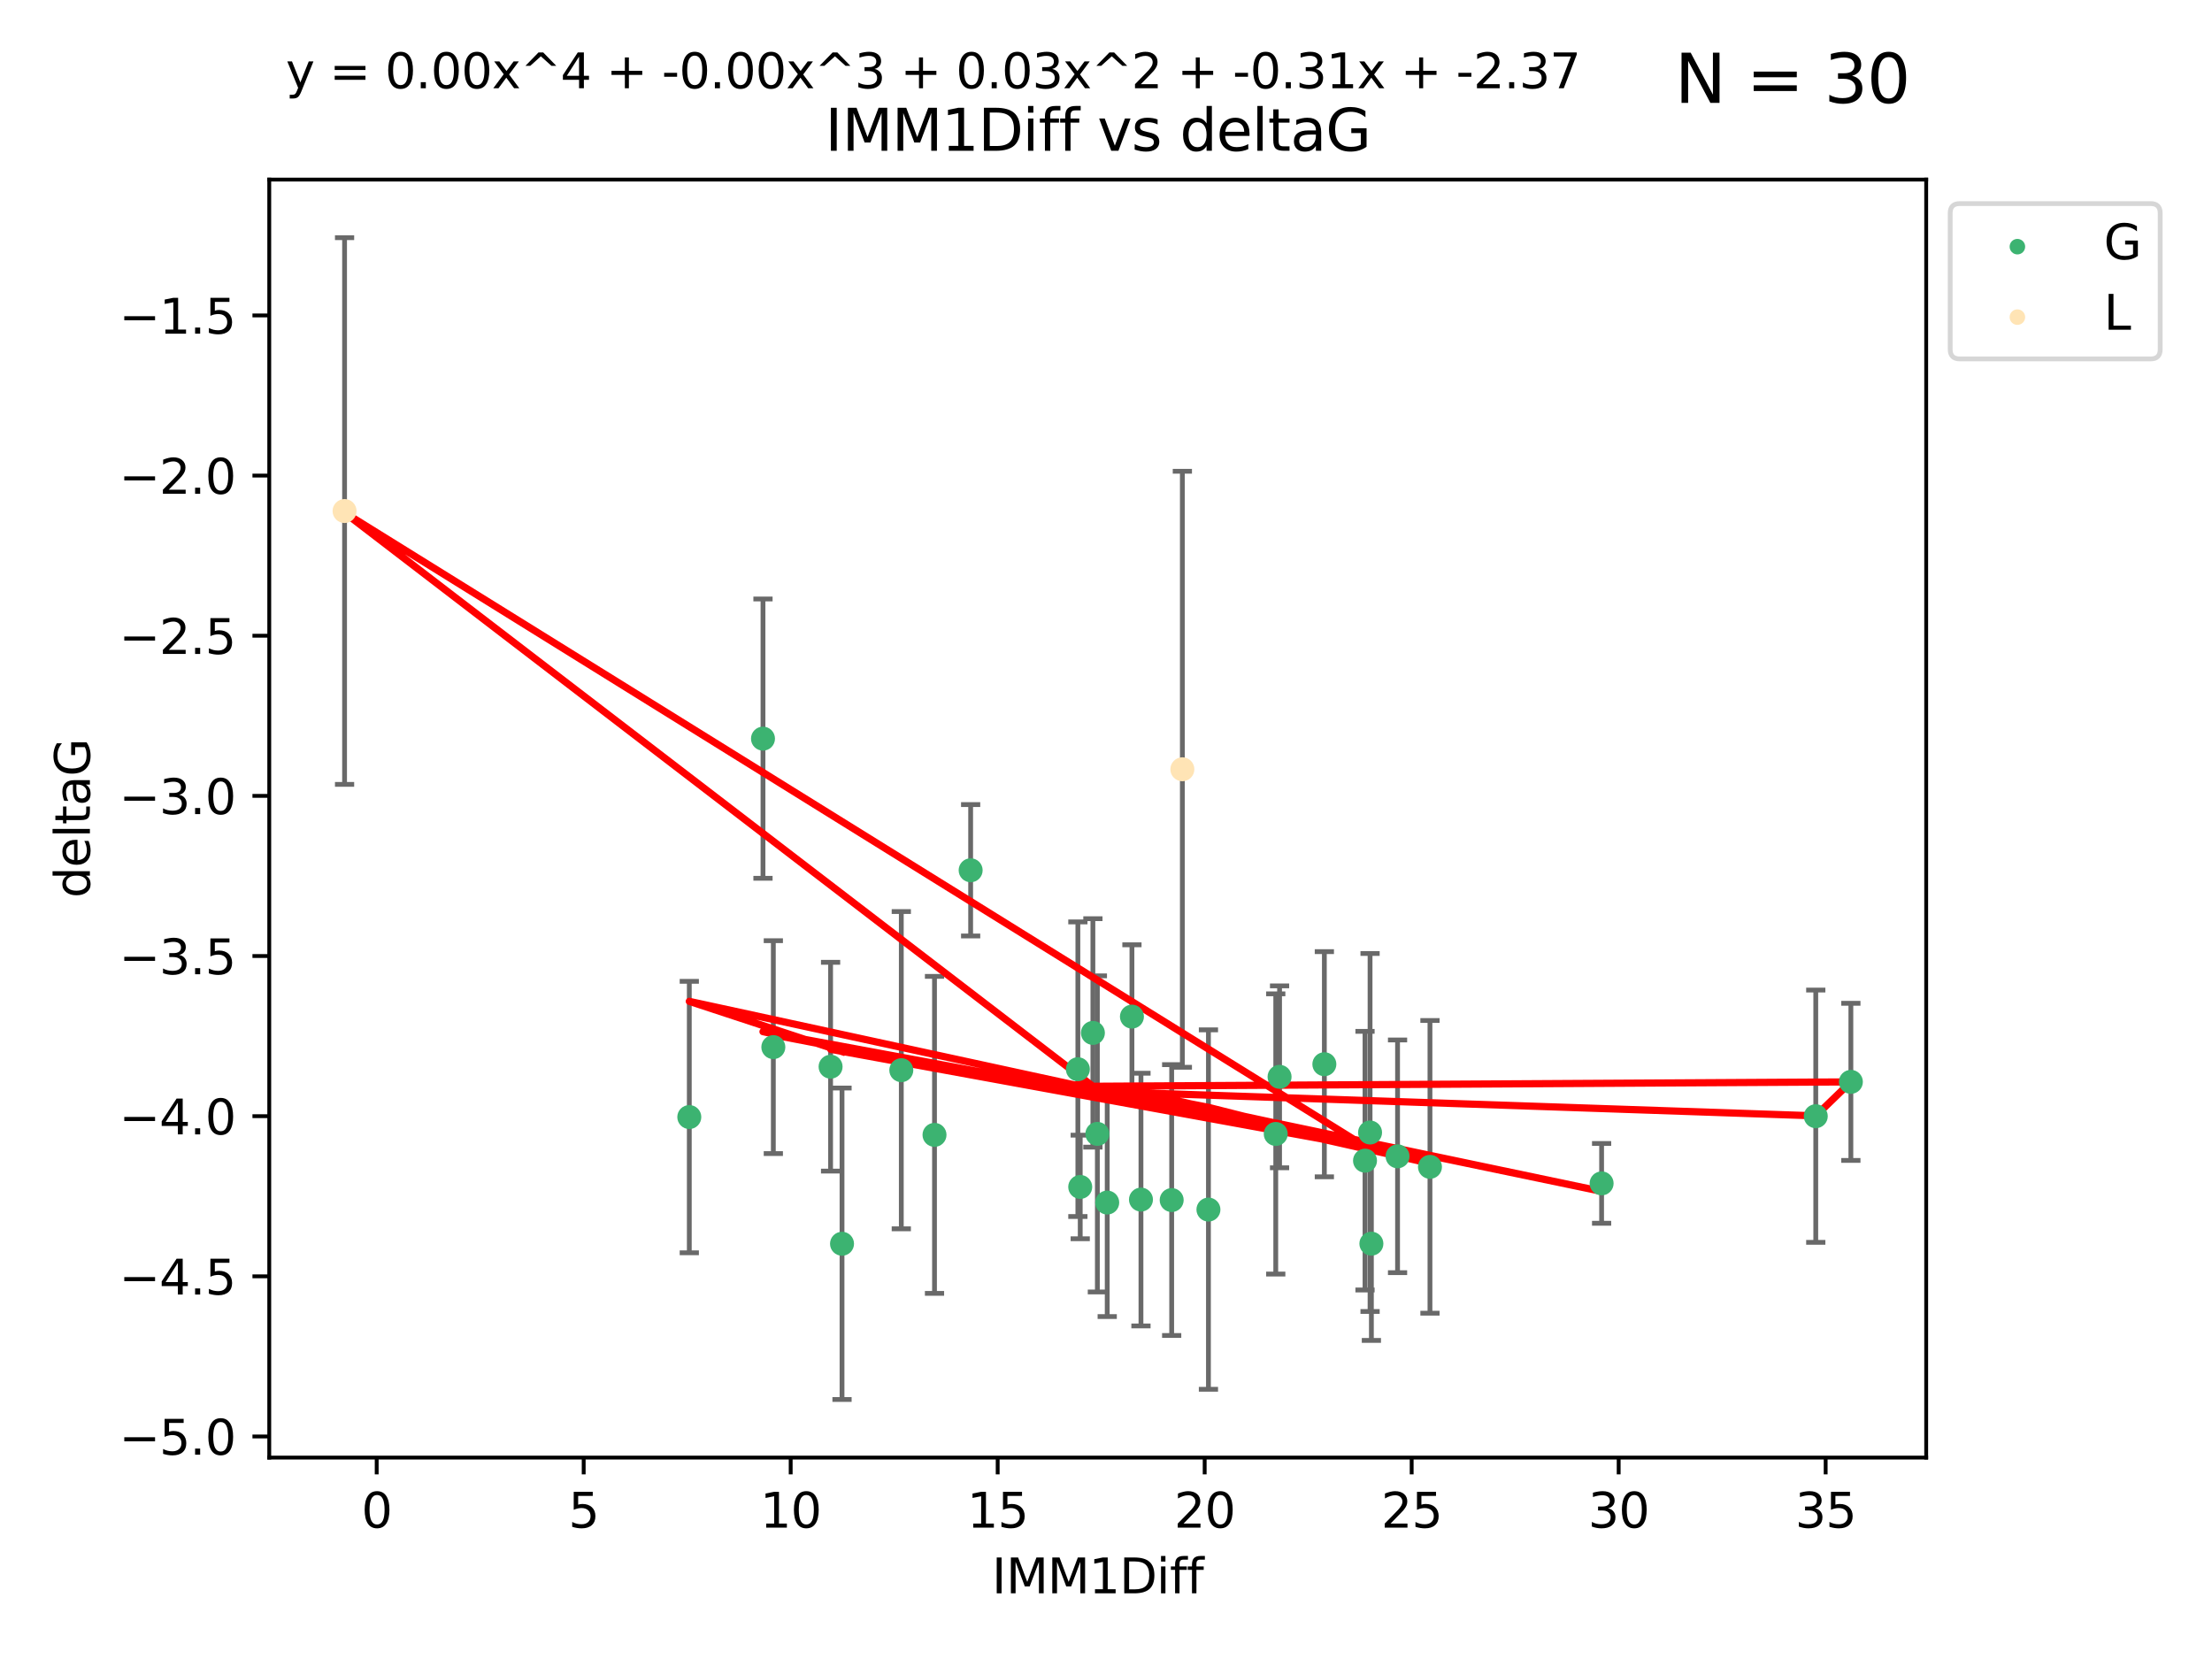<?xml version="1.0" encoding="utf-8" standalone="no"?>
<!DOCTYPE svg PUBLIC "-//W3C//DTD SVG 1.1//EN"
  "http://www.w3.org/Graphics/SVG/1.1/DTD/svg11.dtd">
<svg xmlns:xlink="http://www.w3.org/1999/xlink" width="460.8pt" height="345.6pt" viewBox="0 0 460.8 345.6" xmlns="http://www.w3.org/2000/svg" version="1.1">
 <defs>
  <style type="text/css">*{stroke-linejoin: round; stroke-linecap: butt}</style>
 </defs>
 <g id="figure_1">
  <g id="patch_1">
   <path d="M 0 345.6 
L 460.8 345.6 
L 460.8 0 
L 0 0 
z
" style="fill: #ffffff"/>
  </g>
  <g id="axes_1">
   <g id="patch_2">
    <path d="M 56.09 303.64 
L 401.26 303.64 
L 401.26 37.411 
L 56.09 37.411 
z
" style="fill: #ffffff"/>
   </g>
   <g id="PathCollection_1">
    <defs>
     <path id="mebae224d21" d="M 0 1.118 
C 0.297 1.118 0.581 1 0.791 0.791 
C 1 0.581 1.118 0.297 1.118 0 
C 1.118 -0.297 1 -0.581 0.791 -0.791 
C 0.581 -1 0.297 -1.118 0 -1.118 
C -0.297 -1.118 -0.581 -1 -0.791 -0.791 
C -1 -0.581 -1.118 -0.297 -1.118 0 
C -1.118 0.297 -1 0.581 -0.791 0.791 
C -0.581 1 -0.297 1.118 0 1.118 
z
" style="stroke: #3cb371"/>
    </defs>
    <g clip-path="url(#pe559593ddd)">
     <use xlink:href="#mebae224d21" x="175.408" y="259.097" style="fill: #3cb371; stroke: #3cb371"/>
     <use xlink:href="#mebae224d21" x="143.593" y="232.702" style="fill: #3cb371; stroke: #3cb371"/>
     <use xlink:href="#mebae224d21" x="291.136" y="240.881" style="fill: #3cb371; stroke: #3cb371"/>
     <use xlink:href="#mebae224d21" x="251.74" y="251.977" style="fill: #3cb371; stroke: #3cb371"/>
     <use xlink:href="#mebae224d21" x="237.683" y="249.895" style="fill: #3cb371; stroke: #3cb371"/>
     <use xlink:href="#mebae224d21" x="266.557" y="224.322" style="fill: #3cb371; stroke: #3cb371"/>
     <use xlink:href="#mebae224d21" x="285.409" y="235.92" style="fill: #3cb371; stroke: #3cb371"/>
     <use xlink:href="#mebae224d21" x="297.888" y="243.078" style="fill: #3cb371; stroke: #3cb371"/>
     <use xlink:href="#mebae224d21" x="224.54" y="222.736" style="fill: #3cb371; stroke: #3cb371"/>
     <use xlink:href="#mebae224d21" x="244.082" y="249.995" style="fill: #3cb371; stroke: #3cb371"/>
     <use xlink:href="#mebae224d21" x="228.602" y="236.209" style="fill: #3cb371; stroke: #3cb371"/>
     <use xlink:href="#mebae224d21" x="225.031" y="247.262" style="fill: #3cb371; stroke: #3cb371"/>
     <use xlink:href="#mebae224d21" x="230.654" y="250.512" style="fill: #3cb371; stroke: #3cb371"/>
     <use xlink:href="#mebae224d21" x="333.644" y="246.521" style="fill: #3cb371; stroke: #3cb371"/>
     <use xlink:href="#mebae224d21" x="265.763" y="236.224" style="fill: #3cb371; stroke: #3cb371"/>
     <use xlink:href="#mebae224d21" x="285.685" y="259.078" style="fill: #3cb371; stroke: #3cb371"/>
     <use xlink:href="#mebae224d21" x="173.027" y="222.214" style="fill: #3cb371; stroke: #3cb371"/>
     <use xlink:href="#mebae224d21" x="202.203" y="181.294" style="fill: #3cb371; stroke: #3cb371"/>
     <use xlink:href="#mebae224d21" x="284.357" y="241.789" style="fill: #3cb371; stroke: #3cb371"/>
     <use xlink:href="#mebae224d21" x="227.67" y="215.173" style="fill: #3cb371; stroke: #3cb371"/>
     <use xlink:href="#mebae224d21" x="385.57" y="225.371" style="fill: #3cb371; stroke: #3cb371"/>
     <use xlink:href="#mebae224d21" x="378.257" y="232.526" style="fill: #3cb371; stroke: #3cb371"/>
     <use xlink:href="#mebae224d21" x="235.803" y="211.779" style="fill: #3cb371; stroke: #3cb371"/>
     <use xlink:href="#mebae224d21" x="275.888" y="221.695" style="fill: #3cb371; stroke: #3cb371"/>
     <use xlink:href="#mebae224d21" x="158.944" y="153.872" style="fill: #3cb371; stroke: #3cb371"/>
     <use xlink:href="#mebae224d21" x="187.758" y="222.939" style="fill: #3cb371; stroke: #3cb371"/>
     <use xlink:href="#mebae224d21" x="194.674" y="236.414" style="fill: #3cb371; stroke: #3cb371"/>
     <use xlink:href="#mebae224d21" x="161.1" y="218.135" style="fill: #3cb371; stroke: #3cb371"/>
    </g>
   </g>
   <g id="PathCollection_2">
    <defs>
     <path id="m1bd1394651" d="M 0 1.118 
C 0.297 1.118 0.581 1 0.791 0.791 
C 1 0.581 1.118 0.297 1.118 0 
C 1.118 -0.297 1 -0.581 0.791 -0.791 
C 0.581 -1 0.297 -1.118 0 -1.118 
C -0.297 -1.118 -0.581 -1 -0.791 -0.791 
C -1 -0.581 -1.118 -0.297 -1.118 0 
C -1.118 0.297 -1 0.581 -0.791 0.791 
C -0.581 1 -0.297 1.118 0 1.118 
z
" style="stroke: #ffe4b5"/>
    </defs>
    <g clip-path="url(#pe559593ddd)">
     <use xlink:href="#m1bd1394651" x="71.78" y="106.457" style="fill: #ffe4b5; stroke: #ffe4b5"/>
     <use xlink:href="#m1bd1394651" x="246.307" y="160.254" style="fill: #ffe4b5; stroke: #ffe4b5"/>
    </g>
   </g>
   <g id="matplotlib.axis_1">
    <g id="xtick_1">
     <g id="line2d_1">
      <defs>
       <path id="m75baed13bc" d="M 0 0 
L 0 3.5 
" style="stroke: #000000; stroke-width: 0.8"/>
      </defs>
      <g>
       <use xlink:href="#m75baed13bc" x="78.472" y="303.64" style="stroke: #000000; stroke-width: 0.8"/>
      </g>
     </g>
     <g id="text_1">
      <!-- 0 -->
      <g transform="translate(75.291 318.238)scale(0.1 -0.1)">
       <defs>
        <path id="DejaVuSans-30" d="M 2034 4250 
Q 1547 4250 1301 3770 
Q 1056 3291 1056 2328 
Q 1056 1369 1301 889 
Q 1547 409 2034 409 
Q 2525 409 2770 889 
Q 3016 1369 3016 2328 
Q 3016 3291 2770 3770 
Q 2525 4250 2034 4250 
z
M 2034 4750 
Q 2819 4750 3233 4129 
Q 3647 3509 3647 2328 
Q 3647 1150 3233 529 
Q 2819 -91 2034 -91 
Q 1250 -91 836 529 
Q 422 1150 422 2328 
Q 422 3509 836 4129 
Q 1250 4750 2034 4750 
z
" transform="scale(0.016)"/>
       </defs>
       <use xlink:href="#DejaVuSans-30"/>
      </g>
     </g>
    </g>
    <g id="xtick_2">
     <g id="line2d_2">
      <g>
       <use xlink:href="#m75baed13bc" x="121.593" y="303.64" style="stroke: #000000; stroke-width: 0.8"/>
      </g>
     </g>
     <g id="text_2">
      <!-- 5 -->
      <g transform="translate(118.412 318.238)scale(0.1 -0.1)">
       <defs>
        <path id="DejaVuSans-35" d="M 691 4666 
L 3169 4666 
L 3169 4134 
L 1269 4134 
L 1269 2991 
Q 1406 3038 1543 3061 
Q 1681 3084 1819 3084 
Q 2600 3084 3056 2656 
Q 3513 2228 3513 1497 
Q 3513 744 3044 326 
Q 2575 -91 1722 -91 
Q 1428 -91 1123 -41 
Q 819 9 494 109 
L 494 744 
Q 775 591 1075 516 
Q 1375 441 1709 441 
Q 2250 441 2565 725 
Q 2881 1009 2881 1497 
Q 2881 1984 2565 2268 
Q 2250 2553 1709 2553 
Q 1456 2553 1204 2497 
Q 953 2441 691 2322 
L 691 4666 
z
" transform="scale(0.016)"/>
       </defs>
       <use xlink:href="#DejaVuSans-35"/>
      </g>
     </g>
    </g>
    <g id="xtick_3">
     <g id="line2d_3">
      <g>
       <use xlink:href="#m75baed13bc" x="164.714" y="303.64" style="stroke: #000000; stroke-width: 0.8"/>
      </g>
     </g>
     <g id="text_3">
      <!-- 10 -->
      <g transform="translate(158.351 318.238)scale(0.1 -0.1)">
       <defs>
        <path id="DejaVuSans-31" d="M 794 531 
L 1825 531 
L 1825 4091 
L 703 3866 
L 703 4441 
L 1819 4666 
L 2450 4666 
L 2450 531 
L 3481 531 
L 3481 0 
L 794 0 
L 794 531 
z
" transform="scale(0.016)"/>
       </defs>
       <use xlink:href="#DejaVuSans-31"/>
       <use xlink:href="#DejaVuSans-30" x="63.623"/>
      </g>
     </g>
    </g>
    <g id="xtick_4">
     <g id="line2d_4">
      <g>
       <use xlink:href="#m75baed13bc" x="207.835" y="303.64" style="stroke: #000000; stroke-width: 0.8"/>
      </g>
     </g>
     <g id="text_4">
      <!-- 15 -->
      <g transform="translate(201.472 318.238)scale(0.1 -0.1)">
       <use xlink:href="#DejaVuSans-31"/>
       <use xlink:href="#DejaVuSans-35" x="63.623"/>
      </g>
     </g>
    </g>
    <g id="xtick_5">
     <g id="line2d_5">
      <g>
       <use xlink:href="#m75baed13bc" x="250.956" y="303.64" style="stroke: #000000; stroke-width: 0.8"/>
      </g>
     </g>
     <g id="text_5">
      <!-- 20 -->
      <g transform="translate(244.593 318.238)scale(0.1 -0.1)">
       <defs>
        <path id="DejaVuSans-32" d="M 1228 531 
L 3431 531 
L 3431 0 
L 469 0 
L 469 531 
Q 828 903 1448 1529 
Q 2069 2156 2228 2338 
Q 2531 2678 2651 2914 
Q 2772 3150 2772 3378 
Q 2772 3750 2511 3984 
Q 2250 4219 1831 4219 
Q 1534 4219 1204 4116 
Q 875 4013 500 3803 
L 500 4441 
Q 881 4594 1212 4672 
Q 1544 4750 1819 4750 
Q 2544 4750 2975 4387 
Q 3406 4025 3406 3419 
Q 3406 3131 3298 2873 
Q 3191 2616 2906 2266 
Q 2828 2175 2409 1742 
Q 1991 1309 1228 531 
z
" transform="scale(0.016)"/>
       </defs>
       <use xlink:href="#DejaVuSans-32"/>
       <use xlink:href="#DejaVuSans-30" x="63.623"/>
      </g>
     </g>
    </g>
    <g id="xtick_6">
     <g id="line2d_6">
      <g>
       <use xlink:href="#m75baed13bc" x="294.076" y="303.64" style="stroke: #000000; stroke-width: 0.8"/>
      </g>
     </g>
     <g id="text_6">
      <!-- 25 -->
      <g transform="translate(287.714 318.238)scale(0.1 -0.1)">
       <use xlink:href="#DejaVuSans-32"/>
       <use xlink:href="#DejaVuSans-35" x="63.623"/>
      </g>
     </g>
    </g>
    <g id="xtick_7">
     <g id="line2d_7">
      <g>
       <use xlink:href="#m75baed13bc" x="337.197" y="303.64" style="stroke: #000000; stroke-width: 0.8"/>
      </g>
     </g>
     <g id="text_7">
      <!-- 30 -->
      <g transform="translate(330.835 318.238)scale(0.1 -0.1)">
       <defs>
        <path id="DejaVuSans-33" d="M 2597 2516 
Q 3050 2419 3304 2112 
Q 3559 1806 3559 1356 
Q 3559 666 3084 287 
Q 2609 -91 1734 -91 
Q 1441 -91 1130 -33 
Q 819 25 488 141 
L 488 750 
Q 750 597 1062 519 
Q 1375 441 1716 441 
Q 2309 441 2620 675 
Q 2931 909 2931 1356 
Q 2931 1769 2642 2001 
Q 2353 2234 1838 2234 
L 1294 2234 
L 1294 2753 
L 1863 2753 
Q 2328 2753 2575 2939 
Q 2822 3125 2822 3475 
Q 2822 3834 2567 4026 
Q 2313 4219 1838 4219 
Q 1578 4219 1281 4162 
Q 984 4106 628 3988 
L 628 4550 
Q 988 4650 1302 4700 
Q 1616 4750 1894 4750 
Q 2613 4750 3031 4423 
Q 3450 4097 3450 3541 
Q 3450 3153 3228 2886 
Q 3006 2619 2597 2516 
z
" transform="scale(0.016)"/>
       </defs>
       <use xlink:href="#DejaVuSans-33"/>
       <use xlink:href="#DejaVuSans-30" x="63.623"/>
      </g>
     </g>
    </g>
    <g id="xtick_8">
     <g id="line2d_8">
      <g>
       <use xlink:href="#m75baed13bc" x="380.318" y="303.64" style="stroke: #000000; stroke-width: 0.8"/>
      </g>
     </g>
     <g id="text_8">
      <!-- 35 -->
      <g transform="translate(373.956 318.238)scale(0.1 -0.1)">
       <use xlink:href="#DejaVuSans-33"/>
       <use xlink:href="#DejaVuSans-35" x="63.623"/>
      </g>
     </g>
    </g>
    <g id="text_9">
     <!-- IMM1Diff -->
     <g transform="translate(206.631 331.917)scale(0.1 -0.1)">
      <defs>
       <path id="DejaVuSans-49" d="M 628 4666 
L 1259 4666 
L 1259 0 
L 628 0 
L 628 4666 
z
" transform="scale(0.016)"/>
       <path id="DejaVuSans-4d" d="M 628 4666 
L 1569 4666 
L 2759 1491 
L 3956 4666 
L 4897 4666 
L 4897 0 
L 4281 0 
L 4281 4097 
L 3078 897 
L 2444 897 
L 1241 4097 
L 1241 0 
L 628 0 
L 628 4666 
z
" transform="scale(0.016)"/>
       <path id="DejaVuSans-44" d="M 1259 4147 
L 1259 519 
L 2022 519 
Q 2988 519 3436 956 
Q 3884 1394 3884 2338 
Q 3884 3275 3436 3711 
Q 2988 4147 2022 4147 
L 1259 4147 
z
M 628 4666 
L 1925 4666 
Q 3281 4666 3915 4102 
Q 4550 3538 4550 2338 
Q 4550 1131 3912 565 
Q 3275 0 1925 0 
L 628 0 
L 628 4666 
z
" transform="scale(0.016)"/>
       <path id="DejaVuSans-69" d="M 603 3500 
L 1178 3500 
L 1178 0 
L 603 0 
L 603 3500 
z
M 603 4863 
L 1178 4863 
L 1178 4134 
L 603 4134 
L 603 4863 
z
" transform="scale(0.016)"/>
       <path id="DejaVuSans-66" d="M 2375 4863 
L 2375 4384 
L 1825 4384 
Q 1516 4384 1395 4259 
Q 1275 4134 1275 3809 
L 1275 3500 
L 2222 3500 
L 2222 3053 
L 1275 3053 
L 1275 0 
L 697 0 
L 697 3053 
L 147 3053 
L 147 3500 
L 697 3500 
L 697 3744 
Q 697 4328 969 4595 
Q 1241 4863 1831 4863 
L 2375 4863 
z
" transform="scale(0.016)"/>
      </defs>
      <use xlink:href="#DejaVuSans-49"/>
      <use xlink:href="#DejaVuSans-4d" x="29.492"/>
      <use xlink:href="#DejaVuSans-4d" x="115.771"/>
      <use xlink:href="#DejaVuSans-31" x="202.051"/>
      <use xlink:href="#DejaVuSans-44" x="265.674"/>
      <use xlink:href="#DejaVuSans-69" x="342.676"/>
      <use xlink:href="#DejaVuSans-66" x="370.459"/>
      <use xlink:href="#DejaVuSans-66" x="405.664"/>
     </g>
    </g>
   </g>
   <g id="matplotlib.axis_2">
    <g id="ytick_1">
     <g id="line2d_9">
      <defs>
       <path id="m958ad8f4a4" d="M 0 0 
L -3.5 0 
" style="stroke: #000000; stroke-width: 0.8"/>
      </defs>
      <g>
       <use xlink:href="#m958ad8f4a4" x="56.09" y="299.239" style="stroke: #000000; stroke-width: 0.8"/>
      </g>
     </g>
     <g id="text_10">
      <!-- −5.0 -->
      <g transform="translate(24.807 303.038)scale(0.1 -0.1)">
       <defs>
        <path id="DejaVuSans-2212" d="M 678 2272 
L 4684 2272 
L 4684 1741 
L 678 1741 
L 678 2272 
z
" transform="scale(0.016)"/>
        <path id="DejaVuSans-2e" d="M 684 794 
L 1344 794 
L 1344 0 
L 684 0 
L 684 794 
z
" transform="scale(0.016)"/>
       </defs>
       <use xlink:href="#DejaVuSans-2212"/>
       <use xlink:href="#DejaVuSans-35" x="83.789"/>
       <use xlink:href="#DejaVuSans-2e" x="147.412"/>
       <use xlink:href="#DejaVuSans-30" x="179.199"/>
      </g>
     </g>
    </g>
    <g id="ytick_2">
     <g id="line2d_10">
      <g>
       <use xlink:href="#m958ad8f4a4" x="56.09" y="265.877" style="stroke: #000000; stroke-width: 0.8"/>
      </g>
     </g>
     <g id="text_11">
      <!-- −4.5 -->
      <g transform="translate(24.807 269.676)scale(0.1 -0.1)">
       <defs>
        <path id="DejaVuSans-34" d="M 2419 4116 
L 825 1625 
L 2419 1625 
L 2419 4116 
z
M 2253 4666 
L 3047 4666 
L 3047 1625 
L 3713 1625 
L 3713 1100 
L 3047 1100 
L 3047 0 
L 2419 0 
L 2419 1100 
L 313 1100 
L 313 1709 
L 2253 4666 
z
" transform="scale(0.016)"/>
       </defs>
       <use xlink:href="#DejaVuSans-2212"/>
       <use xlink:href="#DejaVuSans-34" x="83.789"/>
       <use xlink:href="#DejaVuSans-2e" x="147.412"/>
       <use xlink:href="#DejaVuSans-35" x="179.199"/>
      </g>
     </g>
    </g>
    <g id="ytick_3">
     <g id="line2d_11">
      <g>
       <use xlink:href="#m958ad8f4a4" x="56.09" y="232.515" style="stroke: #000000; stroke-width: 0.8"/>
      </g>
     </g>
     <g id="text_12">
      <!-- −4.0 -->
      <g transform="translate(24.807 236.315)scale(0.1 -0.1)">
       <use xlink:href="#DejaVuSans-2212"/>
       <use xlink:href="#DejaVuSans-34" x="83.789"/>
       <use xlink:href="#DejaVuSans-2e" x="147.412"/>
       <use xlink:href="#DejaVuSans-30" x="179.199"/>
      </g>
     </g>
    </g>
    <g id="ytick_4">
     <g id="line2d_12">
      <g>
       <use xlink:href="#m958ad8f4a4" x="56.09" y="199.154" style="stroke: #000000; stroke-width: 0.8"/>
      </g>
     </g>
     <g id="text_13">
      <!-- −3.5 -->
      <g transform="translate(24.807 202.953)scale(0.1 -0.1)">
       <use xlink:href="#DejaVuSans-2212"/>
       <use xlink:href="#DejaVuSans-33" x="83.789"/>
       <use xlink:href="#DejaVuSans-2e" x="147.412"/>
       <use xlink:href="#DejaVuSans-35" x="179.199"/>
      </g>
     </g>
    </g>
    <g id="ytick_5">
     <g id="line2d_13">
      <g>
       <use xlink:href="#m958ad8f4a4" x="56.09" y="165.792" style="stroke: #000000; stroke-width: 0.8"/>
      </g>
     </g>
     <g id="text_14">
      <!-- −3.0 -->
      <g transform="translate(24.807 169.591)scale(0.1 -0.1)">
       <use xlink:href="#DejaVuSans-2212"/>
       <use xlink:href="#DejaVuSans-33" x="83.789"/>
       <use xlink:href="#DejaVuSans-2e" x="147.412"/>
       <use xlink:href="#DejaVuSans-30" x="179.199"/>
      </g>
     </g>
    </g>
    <g id="ytick_6">
     <g id="line2d_14">
      <g>
       <use xlink:href="#m958ad8f4a4" x="56.09" y="132.431" style="stroke: #000000; stroke-width: 0.8"/>
      </g>
     </g>
     <g id="text_15">
      <!-- −2.5 -->
      <g transform="translate(24.807 136.23)scale(0.1 -0.1)">
       <use xlink:href="#DejaVuSans-2212"/>
       <use xlink:href="#DejaVuSans-32" x="83.789"/>
       <use xlink:href="#DejaVuSans-2e" x="147.412"/>
       <use xlink:href="#DejaVuSans-35" x="179.199"/>
      </g>
     </g>
    </g>
    <g id="ytick_7">
     <g id="line2d_15">
      <g>
       <use xlink:href="#m958ad8f4a4" x="56.09" y="99.069" style="stroke: #000000; stroke-width: 0.8"/>
      </g>
     </g>
     <g id="text_16">
      <!-- −2.0 -->
      <g transform="translate(24.807 102.868)scale(0.1 -0.1)">
       <use xlink:href="#DejaVuSans-2212"/>
       <use xlink:href="#DejaVuSans-32" x="83.789"/>
       <use xlink:href="#DejaVuSans-2e" x="147.412"/>
       <use xlink:href="#DejaVuSans-30" x="179.199"/>
      </g>
     </g>
    </g>
    <g id="ytick_8">
     <g id="line2d_16">
      <g>
       <use xlink:href="#m958ad8f4a4" x="56.09" y="65.707" style="stroke: #000000; stroke-width: 0.8"/>
      </g>
     </g>
     <g id="text_17">
      <!-- −1.5 -->
      <g transform="translate(24.807 69.507)scale(0.1 -0.1)">
       <use xlink:href="#DejaVuSans-2212"/>
       <use xlink:href="#DejaVuSans-31" x="83.789"/>
       <use xlink:href="#DejaVuSans-2e" x="147.412"/>
       <use xlink:href="#DejaVuSans-35" x="179.199"/>
      </g>
     </g>
    </g>
    <g id="text_18">
     <!-- deltaG -->
     <g transform="translate(18.727 187.064)rotate(-90)scale(0.1 -0.1)">
      <defs>
       <path id="DejaVuSans-64" d="M 2906 2969 
L 2906 4863 
L 3481 4863 
L 3481 0 
L 2906 0 
L 2906 525 
Q 2725 213 2448 61 
Q 2172 -91 1784 -91 
Q 1150 -91 751 415 
Q 353 922 353 1747 
Q 353 2572 751 3078 
Q 1150 3584 1784 3584 
Q 2172 3584 2448 3432 
Q 2725 3281 2906 2969 
z
M 947 1747 
Q 947 1113 1208 752 
Q 1469 391 1925 391 
Q 2381 391 2643 752 
Q 2906 1113 2906 1747 
Q 2906 2381 2643 2742 
Q 2381 3103 1925 3103 
Q 1469 3103 1208 2742 
Q 947 2381 947 1747 
z
" transform="scale(0.016)"/>
       <path id="DejaVuSans-65" d="M 3597 1894 
L 3597 1613 
L 953 1613 
Q 991 1019 1311 708 
Q 1631 397 2203 397 
Q 2534 397 2845 478 
Q 3156 559 3463 722 
L 3463 178 
Q 3153 47 2828 -22 
Q 2503 -91 2169 -91 
Q 1331 -91 842 396 
Q 353 884 353 1716 
Q 353 2575 817 3079 
Q 1281 3584 2069 3584 
Q 2775 3584 3186 3129 
Q 3597 2675 3597 1894 
z
M 3022 2063 
Q 3016 2534 2758 2815 
Q 2500 3097 2075 3097 
Q 1594 3097 1305 2825 
Q 1016 2553 972 2059 
L 3022 2063 
z
" transform="scale(0.016)"/>
       <path id="DejaVuSans-6c" d="M 603 4863 
L 1178 4863 
L 1178 0 
L 603 0 
L 603 4863 
z
" transform="scale(0.016)"/>
       <path id="DejaVuSans-74" d="M 1172 4494 
L 1172 3500 
L 2356 3500 
L 2356 3053 
L 1172 3053 
L 1172 1153 
Q 1172 725 1289 603 
Q 1406 481 1766 481 
L 2356 481 
L 2356 0 
L 1766 0 
Q 1100 0 847 248 
Q 594 497 594 1153 
L 594 3053 
L 172 3053 
L 172 3500 
L 594 3500 
L 594 4494 
L 1172 4494 
z
" transform="scale(0.016)"/>
       <path id="DejaVuSans-61" d="M 2194 1759 
Q 1497 1759 1228 1600 
Q 959 1441 959 1056 
Q 959 750 1161 570 
Q 1363 391 1709 391 
Q 2188 391 2477 730 
Q 2766 1069 2766 1631 
L 2766 1759 
L 2194 1759 
z
M 3341 1997 
L 3341 0 
L 2766 0 
L 2766 531 
Q 2569 213 2275 61 
Q 1981 -91 1556 -91 
Q 1019 -91 701 211 
Q 384 513 384 1019 
Q 384 1609 779 1909 
Q 1175 2209 1959 2209 
L 2766 2209 
L 2766 2266 
Q 2766 2663 2505 2880 
Q 2244 3097 1772 3097 
Q 1472 3097 1187 3025 
Q 903 2953 641 2809 
L 641 3341 
Q 956 3463 1253 3523 
Q 1550 3584 1831 3584 
Q 2591 3584 2966 3190 
Q 3341 2797 3341 1997 
z
" transform="scale(0.016)"/>
       <path id="DejaVuSans-47" d="M 3809 666 
L 3809 1919 
L 2778 1919 
L 2778 2438 
L 4434 2438 
L 4434 434 
Q 4069 175 3628 42 
Q 3188 -91 2688 -91 
Q 1594 -91 976 548 
Q 359 1188 359 2328 
Q 359 3472 976 4111 
Q 1594 4750 2688 4750 
Q 3144 4750 3555 4637 
Q 3966 4525 4313 4306 
L 4313 3634 
Q 3963 3931 3569 4081 
Q 3175 4231 2741 4231 
Q 1884 4231 1454 3753 
Q 1025 3275 1025 2328 
Q 1025 1384 1454 906 
Q 1884 428 2741 428 
Q 3075 428 3337 486 
Q 3600 544 3809 666 
z
" transform="scale(0.016)"/>
      </defs>
      <use xlink:href="#DejaVuSans-64"/>
      <use xlink:href="#DejaVuSans-65" x="63.477"/>
      <use xlink:href="#DejaVuSans-6c" x="125"/>
      <use xlink:href="#DejaVuSans-74" x="152.783"/>
      <use xlink:href="#DejaVuSans-61" x="191.992"/>
      <use xlink:href="#DejaVuSans-47" x="253.271"/>
     </g>
    </g>
   </g>
   <g id="LineCollection_1">
    <path d="M 175.408 291.539 
L 175.408 226.655 
" clip-path="url(#pe559593ddd)" style="fill: none; stroke: #696969"/>
    <path d="M 143.593 260.975 
L 143.593 204.429 
" clip-path="url(#pe559593ddd)" style="fill: none; stroke: #696969"/>
    <path d="M 291.136 265.116 
L 291.136 216.646 
" clip-path="url(#pe559593ddd)" style="fill: none; stroke: #696969"/>
    <path d="M 251.74 289.416 
L 251.74 214.538 
" clip-path="url(#pe559593ddd)" style="fill: none; stroke: #696969"/>
    <path d="M 237.683 276.219 
L 237.683 223.571 
" clip-path="url(#pe559593ddd)" style="fill: none; stroke: #696969"/>
    <path d="M 266.557 243.273 
L 266.557 205.371 
" clip-path="url(#pe559593ddd)" style="fill: none; stroke: #696969"/>
    <path d="M 285.409 273.209 
L 285.409 198.631 
" clip-path="url(#pe559593ddd)" style="fill: none; stroke: #696969"/>
    <path d="M 297.888 273.565 
L 297.888 212.591 
" clip-path="url(#pe559593ddd)" style="fill: none; stroke: #696969"/>
    <path d="M 224.54 253.424 
L 224.54 192.048 
" clip-path="url(#pe559593ddd)" style="fill: none; stroke: #696969"/>
    <path d="M 244.082 278.204 
L 244.082 221.785 
" clip-path="url(#pe559593ddd)" style="fill: none; stroke: #696969"/>
    <path d="M 228.602 269.134 
L 228.602 203.284 
" clip-path="url(#pe559593ddd)" style="fill: none; stroke: #696969"/>
    <path d="M 225.031 258.051 
L 225.031 236.473 
" clip-path="url(#pe559593ddd)" style="fill: none; stroke: #696969"/>
    <path d="M 230.654 274.263 
L 230.654 226.762 
" clip-path="url(#pe559593ddd)" style="fill: none; stroke: #696969"/>
    <path d="M 333.644 254.829 
L 333.644 238.213 
" clip-path="url(#pe559593ddd)" style="fill: none; stroke: #696969"/>
    <path d="M 265.763 265.41 
L 265.763 207.038 
" clip-path="url(#pe559593ddd)" style="fill: none; stroke: #696969"/>
    <path d="M 285.685 279.234 
L 285.685 238.921 
" clip-path="url(#pe559593ddd)" style="fill: none; stroke: #696969"/>
    <path d="M 173.027 243.962 
L 173.027 200.466 
" clip-path="url(#pe559593ddd)" style="fill: none; stroke: #696969"/>
    <path d="M 202.203 194.98 
L 202.203 167.608 
" clip-path="url(#pe559593ddd)" style="fill: none; stroke: #696969"/>
    <path d="M 284.357 268.725 
L 284.357 214.852 
" clip-path="url(#pe559593ddd)" style="fill: none; stroke: #696969"/>
    <path d="M 227.67 238.968 
L 227.67 191.377 
" clip-path="url(#pe559593ddd)" style="fill: none; stroke: #696969"/>
    <path d="M 385.57 241.734 
L 385.57 209.008 
" clip-path="url(#pe559593ddd)" style="fill: none; stroke: #696969"/>
    <path d="M 378.257 258.805 
L 378.257 206.247 
" clip-path="url(#pe559593ddd)" style="fill: none; stroke: #696969"/>
    <path d="M 235.803 226.744 
L 235.803 196.815 
" clip-path="url(#pe559593ddd)" style="fill: none; stroke: #696969"/>
    <path d="M 275.888 245.149 
L 275.888 198.242 
" clip-path="url(#pe559593ddd)" style="fill: none; stroke: #696969"/>
    <path d="M 158.944 182.965 
L 158.944 124.779 
" clip-path="url(#pe559593ddd)" style="fill: none; stroke: #696969"/>
    <path d="M 187.758 255.982 
L 187.758 189.896 
" clip-path="url(#pe559593ddd)" style="fill: none; stroke: #696969"/>
    <path d="M 194.674 269.434 
L 194.674 203.394 
" clip-path="url(#pe559593ddd)" style="fill: none; stroke: #696969"/>
    <path d="M 161.1 240.308 
L 161.1 195.961 
" clip-path="url(#pe559593ddd)" style="fill: none; stroke: #696969"/>
   </g>
   <g id="line2d_17">
    <defs>
     <path id="m0a816f3d8a" d="M 2 0 
L -2 -0 
" style="stroke: #696969"/>
    </defs>
    <g clip-path="url(#pe559593ddd)">
     <use xlink:href="#m0a816f3d8a" x="175.408" y="291.539" style="fill: #696969; stroke: #696969"/>
     <use xlink:href="#m0a816f3d8a" x="143.593" y="260.975" style="fill: #696969; stroke: #696969"/>
     <use xlink:href="#m0a816f3d8a" x="291.136" y="265.116" style="fill: #696969; stroke: #696969"/>
     <use xlink:href="#m0a816f3d8a" x="251.74" y="289.416" style="fill: #696969; stroke: #696969"/>
     <use xlink:href="#m0a816f3d8a" x="237.683" y="276.219" style="fill: #696969; stroke: #696969"/>
     <use xlink:href="#m0a816f3d8a" x="266.557" y="243.273" style="fill: #696969; stroke: #696969"/>
     <use xlink:href="#m0a816f3d8a" x="285.409" y="273.209" style="fill: #696969; stroke: #696969"/>
     <use xlink:href="#m0a816f3d8a" x="297.888" y="273.565" style="fill: #696969; stroke: #696969"/>
     <use xlink:href="#m0a816f3d8a" x="224.54" y="253.424" style="fill: #696969; stroke: #696969"/>
     <use xlink:href="#m0a816f3d8a" x="244.082" y="278.204" style="fill: #696969; stroke: #696969"/>
     <use xlink:href="#m0a816f3d8a" x="228.602" y="269.134" style="fill: #696969; stroke: #696969"/>
     <use xlink:href="#m0a816f3d8a" x="225.031" y="258.051" style="fill: #696969; stroke: #696969"/>
     <use xlink:href="#m0a816f3d8a" x="230.654" y="274.263" style="fill: #696969; stroke: #696969"/>
     <use xlink:href="#m0a816f3d8a" x="333.644" y="254.829" style="fill: #696969; stroke: #696969"/>
     <use xlink:href="#m0a816f3d8a" x="265.763" y="265.41" style="fill: #696969; stroke: #696969"/>
     <use xlink:href="#m0a816f3d8a" x="285.685" y="279.234" style="fill: #696969; stroke: #696969"/>
     <use xlink:href="#m0a816f3d8a" x="173.027" y="243.962" style="fill: #696969; stroke: #696969"/>
     <use xlink:href="#m0a816f3d8a" x="202.203" y="194.98" style="fill: #696969; stroke: #696969"/>
     <use xlink:href="#m0a816f3d8a" x="284.357" y="268.725" style="fill: #696969; stroke: #696969"/>
     <use xlink:href="#m0a816f3d8a" x="227.67" y="238.968" style="fill: #696969; stroke: #696969"/>
     <use xlink:href="#m0a816f3d8a" x="385.57" y="241.734" style="fill: #696969; stroke: #696969"/>
     <use xlink:href="#m0a816f3d8a" x="378.257" y="258.805" style="fill: #696969; stroke: #696969"/>
     <use xlink:href="#m0a816f3d8a" x="235.803" y="226.744" style="fill: #696969; stroke: #696969"/>
     <use xlink:href="#m0a816f3d8a" x="275.888" y="245.149" style="fill: #696969; stroke: #696969"/>
     <use xlink:href="#m0a816f3d8a" x="158.944" y="182.965" style="fill: #696969; stroke: #696969"/>
     <use xlink:href="#m0a816f3d8a" x="187.758" y="255.982" style="fill: #696969; stroke: #696969"/>
     <use xlink:href="#m0a816f3d8a" x="194.674" y="269.434" style="fill: #696969; stroke: #696969"/>
     <use xlink:href="#m0a816f3d8a" x="161.1" y="240.308" style="fill: #696969; stroke: #696969"/>
    </g>
   </g>
   <g id="line2d_18">
    <g clip-path="url(#pe559593ddd)">
     <use xlink:href="#m0a816f3d8a" x="175.408" y="226.655" style="fill: #696969; stroke: #696969"/>
     <use xlink:href="#m0a816f3d8a" x="143.593" y="204.429" style="fill: #696969; stroke: #696969"/>
     <use xlink:href="#m0a816f3d8a" x="291.136" y="216.646" style="fill: #696969; stroke: #696969"/>
     <use xlink:href="#m0a816f3d8a" x="251.74" y="214.538" style="fill: #696969; stroke: #696969"/>
     <use xlink:href="#m0a816f3d8a" x="237.683" y="223.571" style="fill: #696969; stroke: #696969"/>
     <use xlink:href="#m0a816f3d8a" x="266.557" y="205.371" style="fill: #696969; stroke: #696969"/>
     <use xlink:href="#m0a816f3d8a" x="285.409" y="198.631" style="fill: #696969; stroke: #696969"/>
     <use xlink:href="#m0a816f3d8a" x="297.888" y="212.591" style="fill: #696969; stroke: #696969"/>
     <use xlink:href="#m0a816f3d8a" x="224.54" y="192.048" style="fill: #696969; stroke: #696969"/>
     <use xlink:href="#m0a816f3d8a" x="244.082" y="221.785" style="fill: #696969; stroke: #696969"/>
     <use xlink:href="#m0a816f3d8a" x="228.602" y="203.284" style="fill: #696969; stroke: #696969"/>
     <use xlink:href="#m0a816f3d8a" x="225.031" y="236.473" style="fill: #696969; stroke: #696969"/>
     <use xlink:href="#m0a816f3d8a" x="230.654" y="226.762" style="fill: #696969; stroke: #696969"/>
     <use xlink:href="#m0a816f3d8a" x="333.644" y="238.213" style="fill: #696969; stroke: #696969"/>
     <use xlink:href="#m0a816f3d8a" x="265.763" y="207.038" style="fill: #696969; stroke: #696969"/>
     <use xlink:href="#m0a816f3d8a" x="285.685" y="238.921" style="fill: #696969; stroke: #696969"/>
     <use xlink:href="#m0a816f3d8a" x="173.027" y="200.466" style="fill: #696969; stroke: #696969"/>
     <use xlink:href="#m0a816f3d8a" x="202.203" y="167.608" style="fill: #696969; stroke: #696969"/>
     <use xlink:href="#m0a816f3d8a" x="284.357" y="214.852" style="fill: #696969; stroke: #696969"/>
     <use xlink:href="#m0a816f3d8a" x="227.67" y="191.377" style="fill: #696969; stroke: #696969"/>
     <use xlink:href="#m0a816f3d8a" x="385.57" y="209.008" style="fill: #696969; stroke: #696969"/>
     <use xlink:href="#m0a816f3d8a" x="378.257" y="206.247" style="fill: #696969; stroke: #696969"/>
     <use xlink:href="#m0a816f3d8a" x="235.803" y="196.815" style="fill: #696969; stroke: #696969"/>
     <use xlink:href="#m0a816f3d8a" x="275.888" y="198.242" style="fill: #696969; stroke: #696969"/>
     <use xlink:href="#m0a816f3d8a" x="158.944" y="124.779" style="fill: #696969; stroke: #696969"/>
     <use xlink:href="#m0a816f3d8a" x="187.758" y="189.896" style="fill: #696969; stroke: #696969"/>
     <use xlink:href="#m0a816f3d8a" x="194.674" y="203.394" style="fill: #696969; stroke: #696969"/>
     <use xlink:href="#m0a816f3d8a" x="161.1" y="195.961" style="fill: #696969; stroke: #696969"/>
    </g>
   </g>
   <g id="LineCollection_2">
    <path d="M 71.78 163.402 
L 71.78 49.513 
" clip-path="url(#pe559593ddd)" style="fill: none; stroke: #696969"/>
    <path d="M 246.307 222.331 
L 246.307 98.176 
" clip-path="url(#pe559593ddd)" style="fill: none; stroke: #696969"/>
   </g>
   <g id="line2d_19">
    <g clip-path="url(#pe559593ddd)">
     <use xlink:href="#m0a816f3d8a" x="71.78" y="163.402" style="fill: #696969; stroke: #696969"/>
     <use xlink:href="#m0a816f3d8a" x="246.307" y="222.331" style="fill: #696969; stroke: #696969"/>
    </g>
   </g>
   <g id="line2d_20">
    <g clip-path="url(#pe559593ddd)">
     <use xlink:href="#m0a816f3d8a" x="71.78" y="49.513" style="fill: #696969; stroke: #696969"/>
     <use xlink:href="#m0a816f3d8a" x="246.307" y="98.176" style="fill: #696969; stroke: #696969"/>
    </g>
   </g>
   <g id="line2d_21">
    <path d="M 175.408 219.063 
L 143.593 208.599 
L 291.136 240.601 
L 251.74 230.676 
L 237.683 227.925 
L 266.557 234.136 
L 285.409 239.077 
L 297.888 242.348 
L 224.54 225.829 
L 244.082 229.11 
L 228.602 226.432 
L 225.031 225.9 
L 230.654 226.751 
L 333.644 248.182 
L 265.763 233.938 
L 285.685 239.151 
L 173.027 218.584 
L 202.203 222.972 
L 284.357 238.795 
L 71.78 106.793 
L 227.67 226.29 
L 385.57 225.378 
L 378.257 232.452 
L 235.803 227.598 
L 246.307 229.548 
L 275.888 236.539 
L 158.944 214.915 
L 187.758 221.111 
L 194.674 222.041 
L 161.1 215.586 
" clip-path="url(#pe559593ddd)" style="fill: none; stroke: #ff0000; stroke-width: 1.5; stroke-linecap: square"/>
   </g>
   <g id="line2d_22">
    <defs>
     <path id="m1d81201a00" d="M 0 2 
C 0.53 2 1.039 1.789 1.414 1.414 
C 1.789 1.039 2 0.53 2 0 
C 2 -0.53 1.789 -1.039 1.414 -1.414 
C 1.039 -1.789 0.53 -2 0 -2 
C -0.53 -2 -1.039 -1.789 -1.414 -1.414 
C -1.789 -1.039 -2 -0.53 -2 0 
C -2 0.53 -1.789 1.039 -1.414 1.414 
C -1.039 1.789 -0.53 2 0 2 
z
" style="stroke: #3cb371"/>
    </defs>
    <g clip-path="url(#pe559593ddd)">
     <use xlink:href="#m1d81201a00" x="175.408" y="259.097" style="fill: #3cb371; stroke: #3cb371"/>
     <use xlink:href="#m1d81201a00" x="143.593" y="232.702" style="fill: #3cb371; stroke: #3cb371"/>
     <use xlink:href="#m1d81201a00" x="291.136" y="240.881" style="fill: #3cb371; stroke: #3cb371"/>
     <use xlink:href="#m1d81201a00" x="251.74" y="251.977" style="fill: #3cb371; stroke: #3cb371"/>
     <use xlink:href="#m1d81201a00" x="237.683" y="249.895" style="fill: #3cb371; stroke: #3cb371"/>
     <use xlink:href="#m1d81201a00" x="266.557" y="224.322" style="fill: #3cb371; stroke: #3cb371"/>
     <use xlink:href="#m1d81201a00" x="285.409" y="235.92" style="fill: #3cb371; stroke: #3cb371"/>
     <use xlink:href="#m1d81201a00" x="297.888" y="243.078" style="fill: #3cb371; stroke: #3cb371"/>
     <use xlink:href="#m1d81201a00" x="224.54" y="222.736" style="fill: #3cb371; stroke: #3cb371"/>
     <use xlink:href="#m1d81201a00" x="244.082" y="249.995" style="fill: #3cb371; stroke: #3cb371"/>
     <use xlink:href="#m1d81201a00" x="228.602" y="236.209" style="fill: #3cb371; stroke: #3cb371"/>
     <use xlink:href="#m1d81201a00" x="225.031" y="247.262" style="fill: #3cb371; stroke: #3cb371"/>
     <use xlink:href="#m1d81201a00" x="230.654" y="250.512" style="fill: #3cb371; stroke: #3cb371"/>
     <use xlink:href="#m1d81201a00" x="333.644" y="246.521" style="fill: #3cb371; stroke: #3cb371"/>
     <use xlink:href="#m1d81201a00" x="265.763" y="236.224" style="fill: #3cb371; stroke: #3cb371"/>
     <use xlink:href="#m1d81201a00" x="285.685" y="259.078" style="fill: #3cb371; stroke: #3cb371"/>
     <use xlink:href="#m1d81201a00" x="173.027" y="222.214" style="fill: #3cb371; stroke: #3cb371"/>
     <use xlink:href="#m1d81201a00" x="202.203" y="181.294" style="fill: #3cb371; stroke: #3cb371"/>
     <use xlink:href="#m1d81201a00" x="284.357" y="241.789" style="fill: #3cb371; stroke: #3cb371"/>
     <use xlink:href="#m1d81201a00" x="227.67" y="215.173" style="fill: #3cb371; stroke: #3cb371"/>
     <use xlink:href="#m1d81201a00" x="385.57" y="225.371" style="fill: #3cb371; stroke: #3cb371"/>
     <use xlink:href="#m1d81201a00" x="378.257" y="232.526" style="fill: #3cb371; stroke: #3cb371"/>
     <use xlink:href="#m1d81201a00" x="235.803" y="211.779" style="fill: #3cb371; stroke: #3cb371"/>
     <use xlink:href="#m1d81201a00" x="275.888" y="221.695" style="fill: #3cb371; stroke: #3cb371"/>
     <use xlink:href="#m1d81201a00" x="158.944" y="153.872" style="fill: #3cb371; stroke: #3cb371"/>
     <use xlink:href="#m1d81201a00" x="187.758" y="222.939" style="fill: #3cb371; stroke: #3cb371"/>
     <use xlink:href="#m1d81201a00" x="194.674" y="236.414" style="fill: #3cb371; stroke: #3cb371"/>
     <use xlink:href="#m1d81201a00" x="161.1" y="218.135" style="fill: #3cb371; stroke: #3cb371"/>
    </g>
   </g>
   <g id="line2d_23">
    <defs>
     <path id="m87676d17bd" d="M 0 2 
C 0.53 2 1.039 1.789 1.414 1.414 
C 1.789 1.039 2 0.53 2 0 
C 2 -0.53 1.789 -1.039 1.414 -1.414 
C 1.039 -1.789 0.53 -2 0 -2 
C -0.53 -2 -1.039 -1.789 -1.414 -1.414 
C -1.789 -1.039 -2 -0.53 -2 0 
C -2 0.53 -1.789 1.039 -1.414 1.414 
C -1.039 1.789 -0.53 2 0 2 
z
" style="stroke: #ffe4b5"/>
    </defs>
    <g clip-path="url(#pe559593ddd)">
     <use xlink:href="#m87676d17bd" x="71.78" y="106.457" style="fill: #ffe4b5; stroke: #ffe4b5"/>
     <use xlink:href="#m87676d17bd" x="246.307" y="160.254" style="fill: #ffe4b5; stroke: #ffe4b5"/>
    </g>
   </g>
   <g id="patch_3">
    <path d="M 56.09 303.64 
L 56.09 37.411 
" style="fill: none; stroke: #000000; stroke-width: 0.8; stroke-linejoin: miter; stroke-linecap: square"/>
   </g>
   <g id="patch_4">
    <path d="M 401.26 303.64 
L 401.26 37.411 
" style="fill: none; stroke: #000000; stroke-width: 0.8; stroke-linejoin: miter; stroke-linecap: square"/>
   </g>
   <g id="patch_5">
    <path d="M 56.09 303.64 
L 401.26 303.64 
" style="fill: none; stroke: #000000; stroke-width: 0.8; stroke-linejoin: miter; stroke-linecap: square"/>
   </g>
   <g id="patch_6">
    <path d="M 56.09 37.411 
L 401.26 37.411 
" style="fill: none; stroke: #000000; stroke-width: 0.8; stroke-linejoin: miter; stroke-linecap: square"/>
   </g>
   <g id="text_19">
    <!-- N = 30 -->
    <g transform="translate(348.889 21.426)scale(0.14 -0.14)">
     <defs>
      <path id="DejaVuSans-4e" d="M 628 4666 
L 1478 4666 
L 3547 763 
L 3547 4666 
L 4159 4666 
L 4159 0 
L 3309 0 
L 1241 3903 
L 1241 0 
L 628 0 
L 628 4666 
z
" transform="scale(0.016)"/>
      <path id="DejaVuSans-20" transform="scale(0.016)"/>
      <path id="DejaVuSans-3d" d="M 678 2906 
L 4684 2906 
L 4684 2381 
L 678 2381 
L 678 2906 
z
M 678 1631 
L 4684 1631 
L 4684 1100 
L 678 1100 
L 678 1631 
z
" transform="scale(0.016)"/>
     </defs>
     <use xlink:href="#DejaVuSans-4e"/>
     <use xlink:href="#DejaVuSans-20" x="74.805"/>
     <use xlink:href="#DejaVuSans-3d" x="106.592"/>
     <use xlink:href="#DejaVuSans-20" x="190.381"/>
     <use xlink:href="#DejaVuSans-33" x="222.168"/>
     <use xlink:href="#DejaVuSans-30" x="285.791"/>
    </g>
   </g>
   <g id="text_20">
    <!-- y = 0.00x^4 + -0.00x^3 + 0.03x^2 + -0.31x + -2.37 -->
    <g transform="translate(59.542 18.387)scale(0.1 -0.1)">
     <defs>
      <path id="DejaVuSans-79" d="M 2059 -325 
Q 1816 -950 1584 -1140 
Q 1353 -1331 966 -1331 
L 506 -1331 
L 506 -850 
L 844 -850 
Q 1081 -850 1212 -737 
Q 1344 -625 1503 -206 
L 1606 56 
L 191 3500 
L 800 3500 
L 1894 763 
L 2988 3500 
L 3597 3500 
L 2059 -325 
z
" transform="scale(0.016)"/>
      <path id="DejaVuSans-78" d="M 3513 3500 
L 2247 1797 
L 3578 0 
L 2900 0 
L 1881 1375 
L 863 0 
L 184 0 
L 1544 1831 
L 300 3500 
L 978 3500 
L 1906 2253 
L 2834 3500 
L 3513 3500 
z
" transform="scale(0.016)"/>
      <path id="DejaVuSans-5e" d="M 2988 4666 
L 4684 2925 
L 4056 2925 
L 2681 4159 
L 1306 2925 
L 678 2925 
L 2375 4666 
L 2988 4666 
z
" transform="scale(0.016)"/>
      <path id="DejaVuSans-2b" d="M 2944 4013 
L 2944 2272 
L 4684 2272 
L 4684 1741 
L 2944 1741 
L 2944 0 
L 2419 0 
L 2419 1741 
L 678 1741 
L 678 2272 
L 2419 2272 
L 2419 4013 
L 2944 4013 
z
" transform="scale(0.016)"/>
      <path id="DejaVuSans-2d" d="M 313 2009 
L 1997 2009 
L 1997 1497 
L 313 1497 
L 313 2009 
z
" transform="scale(0.016)"/>
      <path id="DejaVuSans-37" d="M 525 4666 
L 3525 4666 
L 3525 4397 
L 1831 0 
L 1172 0 
L 2766 4134 
L 525 4134 
L 525 4666 
z
" transform="scale(0.016)"/>
     </defs>
     <use xlink:href="#DejaVuSans-79"/>
     <use xlink:href="#DejaVuSans-20" x="59.18"/>
     <use xlink:href="#DejaVuSans-3d" x="90.967"/>
     <use xlink:href="#DejaVuSans-20" x="174.756"/>
     <use xlink:href="#DejaVuSans-30" x="206.543"/>
     <use xlink:href="#DejaVuSans-2e" x="270.166"/>
     <use xlink:href="#DejaVuSans-30" x="301.953"/>
     <use xlink:href="#DejaVuSans-30" x="365.576"/>
     <use xlink:href="#DejaVuSans-78" x="429.199"/>
     <use xlink:href="#DejaVuSans-5e" x="488.379"/>
     <use xlink:href="#DejaVuSans-34" x="572.168"/>
     <use xlink:href="#DejaVuSans-20" x="635.791"/>
     <use xlink:href="#DejaVuSans-2b" x="667.578"/>
     <use xlink:href="#DejaVuSans-20" x="751.367"/>
     <use xlink:href="#DejaVuSans-2d" x="783.154"/>
     <use xlink:href="#DejaVuSans-30" x="819.238"/>
     <use xlink:href="#DejaVuSans-2e" x="882.861"/>
     <use xlink:href="#DejaVuSans-30" x="914.648"/>
     <use xlink:href="#DejaVuSans-30" x="978.271"/>
     <use xlink:href="#DejaVuSans-78" x="1041.895"/>
     <use xlink:href="#DejaVuSans-5e" x="1101.074"/>
     <use xlink:href="#DejaVuSans-33" x="1184.863"/>
     <use xlink:href="#DejaVuSans-20" x="1248.486"/>
     <use xlink:href="#DejaVuSans-2b" x="1280.273"/>
     <use xlink:href="#DejaVuSans-20" x="1364.062"/>
     <use xlink:href="#DejaVuSans-30" x="1395.85"/>
     <use xlink:href="#DejaVuSans-2e" x="1459.473"/>
     <use xlink:href="#DejaVuSans-30" x="1491.26"/>
     <use xlink:href="#DejaVuSans-33" x="1554.883"/>
     <use xlink:href="#DejaVuSans-78" x="1618.506"/>
     <use xlink:href="#DejaVuSans-5e" x="1677.686"/>
     <use xlink:href="#DejaVuSans-32" x="1761.475"/>
     <use xlink:href="#DejaVuSans-20" x="1825.098"/>
     <use xlink:href="#DejaVuSans-2b" x="1856.885"/>
     <use xlink:href="#DejaVuSans-20" x="1940.674"/>
     <use xlink:href="#DejaVuSans-2d" x="1972.461"/>
     <use xlink:href="#DejaVuSans-30" x="2008.545"/>
     <use xlink:href="#DejaVuSans-2e" x="2072.168"/>
     <use xlink:href="#DejaVuSans-33" x="2103.955"/>
     <use xlink:href="#DejaVuSans-31" x="2167.578"/>
     <use xlink:href="#DejaVuSans-78" x="2231.201"/>
     <use xlink:href="#DejaVuSans-20" x="2290.381"/>
     <use xlink:href="#DejaVuSans-2b" x="2322.168"/>
     <use xlink:href="#DejaVuSans-20" x="2405.957"/>
     <use xlink:href="#DejaVuSans-2d" x="2437.744"/>
     <use xlink:href="#DejaVuSans-32" x="2473.828"/>
     <use xlink:href="#DejaVuSans-2e" x="2537.451"/>
     <use xlink:href="#DejaVuSans-33" x="2569.238"/>
     <use xlink:href="#DejaVuSans-37" x="2632.861"/>
    </g>
   </g>
   <g id="text_21">
    <!-- IMM1Diff vs deltaG -->
    <g transform="translate(171.886 31.411)scale(0.12 -0.12)">
     <defs>
      <path id="DejaVuSans-76" d="M 191 3500 
L 800 3500 
L 1894 563 
L 2988 3500 
L 3597 3500 
L 2284 0 
L 1503 0 
L 191 3500 
z
" transform="scale(0.016)"/>
      <path id="DejaVuSans-73" d="M 2834 3397 
L 2834 2853 
Q 2591 2978 2328 3040 
Q 2066 3103 1784 3103 
Q 1356 3103 1142 2972 
Q 928 2841 928 2578 
Q 928 2378 1081 2264 
Q 1234 2150 1697 2047 
L 1894 2003 
Q 2506 1872 2764 1633 
Q 3022 1394 3022 966 
Q 3022 478 2636 193 
Q 2250 -91 1575 -91 
Q 1294 -91 989 -36 
Q 684 19 347 128 
L 347 722 
Q 666 556 975 473 
Q 1284 391 1588 391 
Q 1994 391 2212 530 
Q 2431 669 2431 922 
Q 2431 1156 2273 1281 
Q 2116 1406 1581 1522 
L 1381 1569 
Q 847 1681 609 1914 
Q 372 2147 372 2553 
Q 372 3047 722 3315 
Q 1072 3584 1716 3584 
Q 2034 3584 2315 3537 
Q 2597 3491 2834 3397 
z
" transform="scale(0.016)"/>
     </defs>
     <use xlink:href="#DejaVuSans-49"/>
     <use xlink:href="#DejaVuSans-4d" x="29.492"/>
     <use xlink:href="#DejaVuSans-4d" x="115.771"/>
     <use xlink:href="#DejaVuSans-31" x="202.051"/>
     <use xlink:href="#DejaVuSans-44" x="265.674"/>
     <use xlink:href="#DejaVuSans-69" x="342.676"/>
     <use xlink:href="#DejaVuSans-66" x="370.459"/>
     <use xlink:href="#DejaVuSans-66" x="405.664"/>
     <use xlink:href="#DejaVuSans-20" x="440.869"/>
     <use xlink:href="#DejaVuSans-76" x="472.656"/>
     <use xlink:href="#DejaVuSans-73" x="531.836"/>
     <use xlink:href="#DejaVuSans-20" x="583.936"/>
     <use xlink:href="#DejaVuSans-64" x="615.723"/>
     <use xlink:href="#DejaVuSans-65" x="679.199"/>
     <use xlink:href="#DejaVuSans-6c" x="740.723"/>
     <use xlink:href="#DejaVuSans-74" x="768.506"/>
     <use xlink:href="#DejaVuSans-61" x="807.715"/>
     <use xlink:href="#DejaVuSans-47" x="868.994"/>
    </g>
   </g>
   <g id="legend_1">
    <g id="patch_7">
     <path d="M 408.26 74.767 
L 448.008 74.767 
Q 450.008 74.767 450.008 72.767 
L 450.008 44.411 
Q 450.008 42.411 448.008 42.411 
L 408.26 42.411 
Q 406.26 42.411 406.26 44.411 
L 406.26 72.767 
Q 406.26 74.767 408.26 74.767 
z
" style="fill: #ffffff; opacity: 0.8; stroke: #cccccc; stroke-linejoin: miter"/>
    </g>
    <g id="PathCollection_3">
     <g>
      <use xlink:href="#mebae224d21" x="420.26" y="51.385" style="fill: #3cb371; stroke: #3cb371"/>
     </g>
    </g>
    <g id="text_22">
     <!-- G -->
     <g transform="translate(438.26 54.01)scale(0.1 -0.1)">
      <use xlink:href="#DejaVuSans-47"/>
     </g>
    </g>
    <g id="PathCollection_4">
     <g>
      <use xlink:href="#m1bd1394651" x="420.26" y="66.063" style="fill: #ffe4b5; stroke: #ffe4b5"/>
     </g>
    </g>
    <g id="text_23">
     <!-- L -->
     <g transform="translate(438.26 68.688)scale(0.1 -0.1)">
      <defs>
       <path id="DejaVuSans-4c" d="M 628 4666 
L 1259 4666 
L 1259 531 
L 3531 531 
L 3531 0 
L 628 0 
L 628 4666 
z
" transform="scale(0.016)"/>
      </defs>
      <use xlink:href="#DejaVuSans-4c"/>
     </g>
    </g>
   </g>
  </g>
 </g>
 <defs>
  <clipPath id="pe559593ddd">
   <rect x="56.09" y="37.411" width="345.17" height="266.229"/>
  </clipPath>
 </defs>
</svg>
